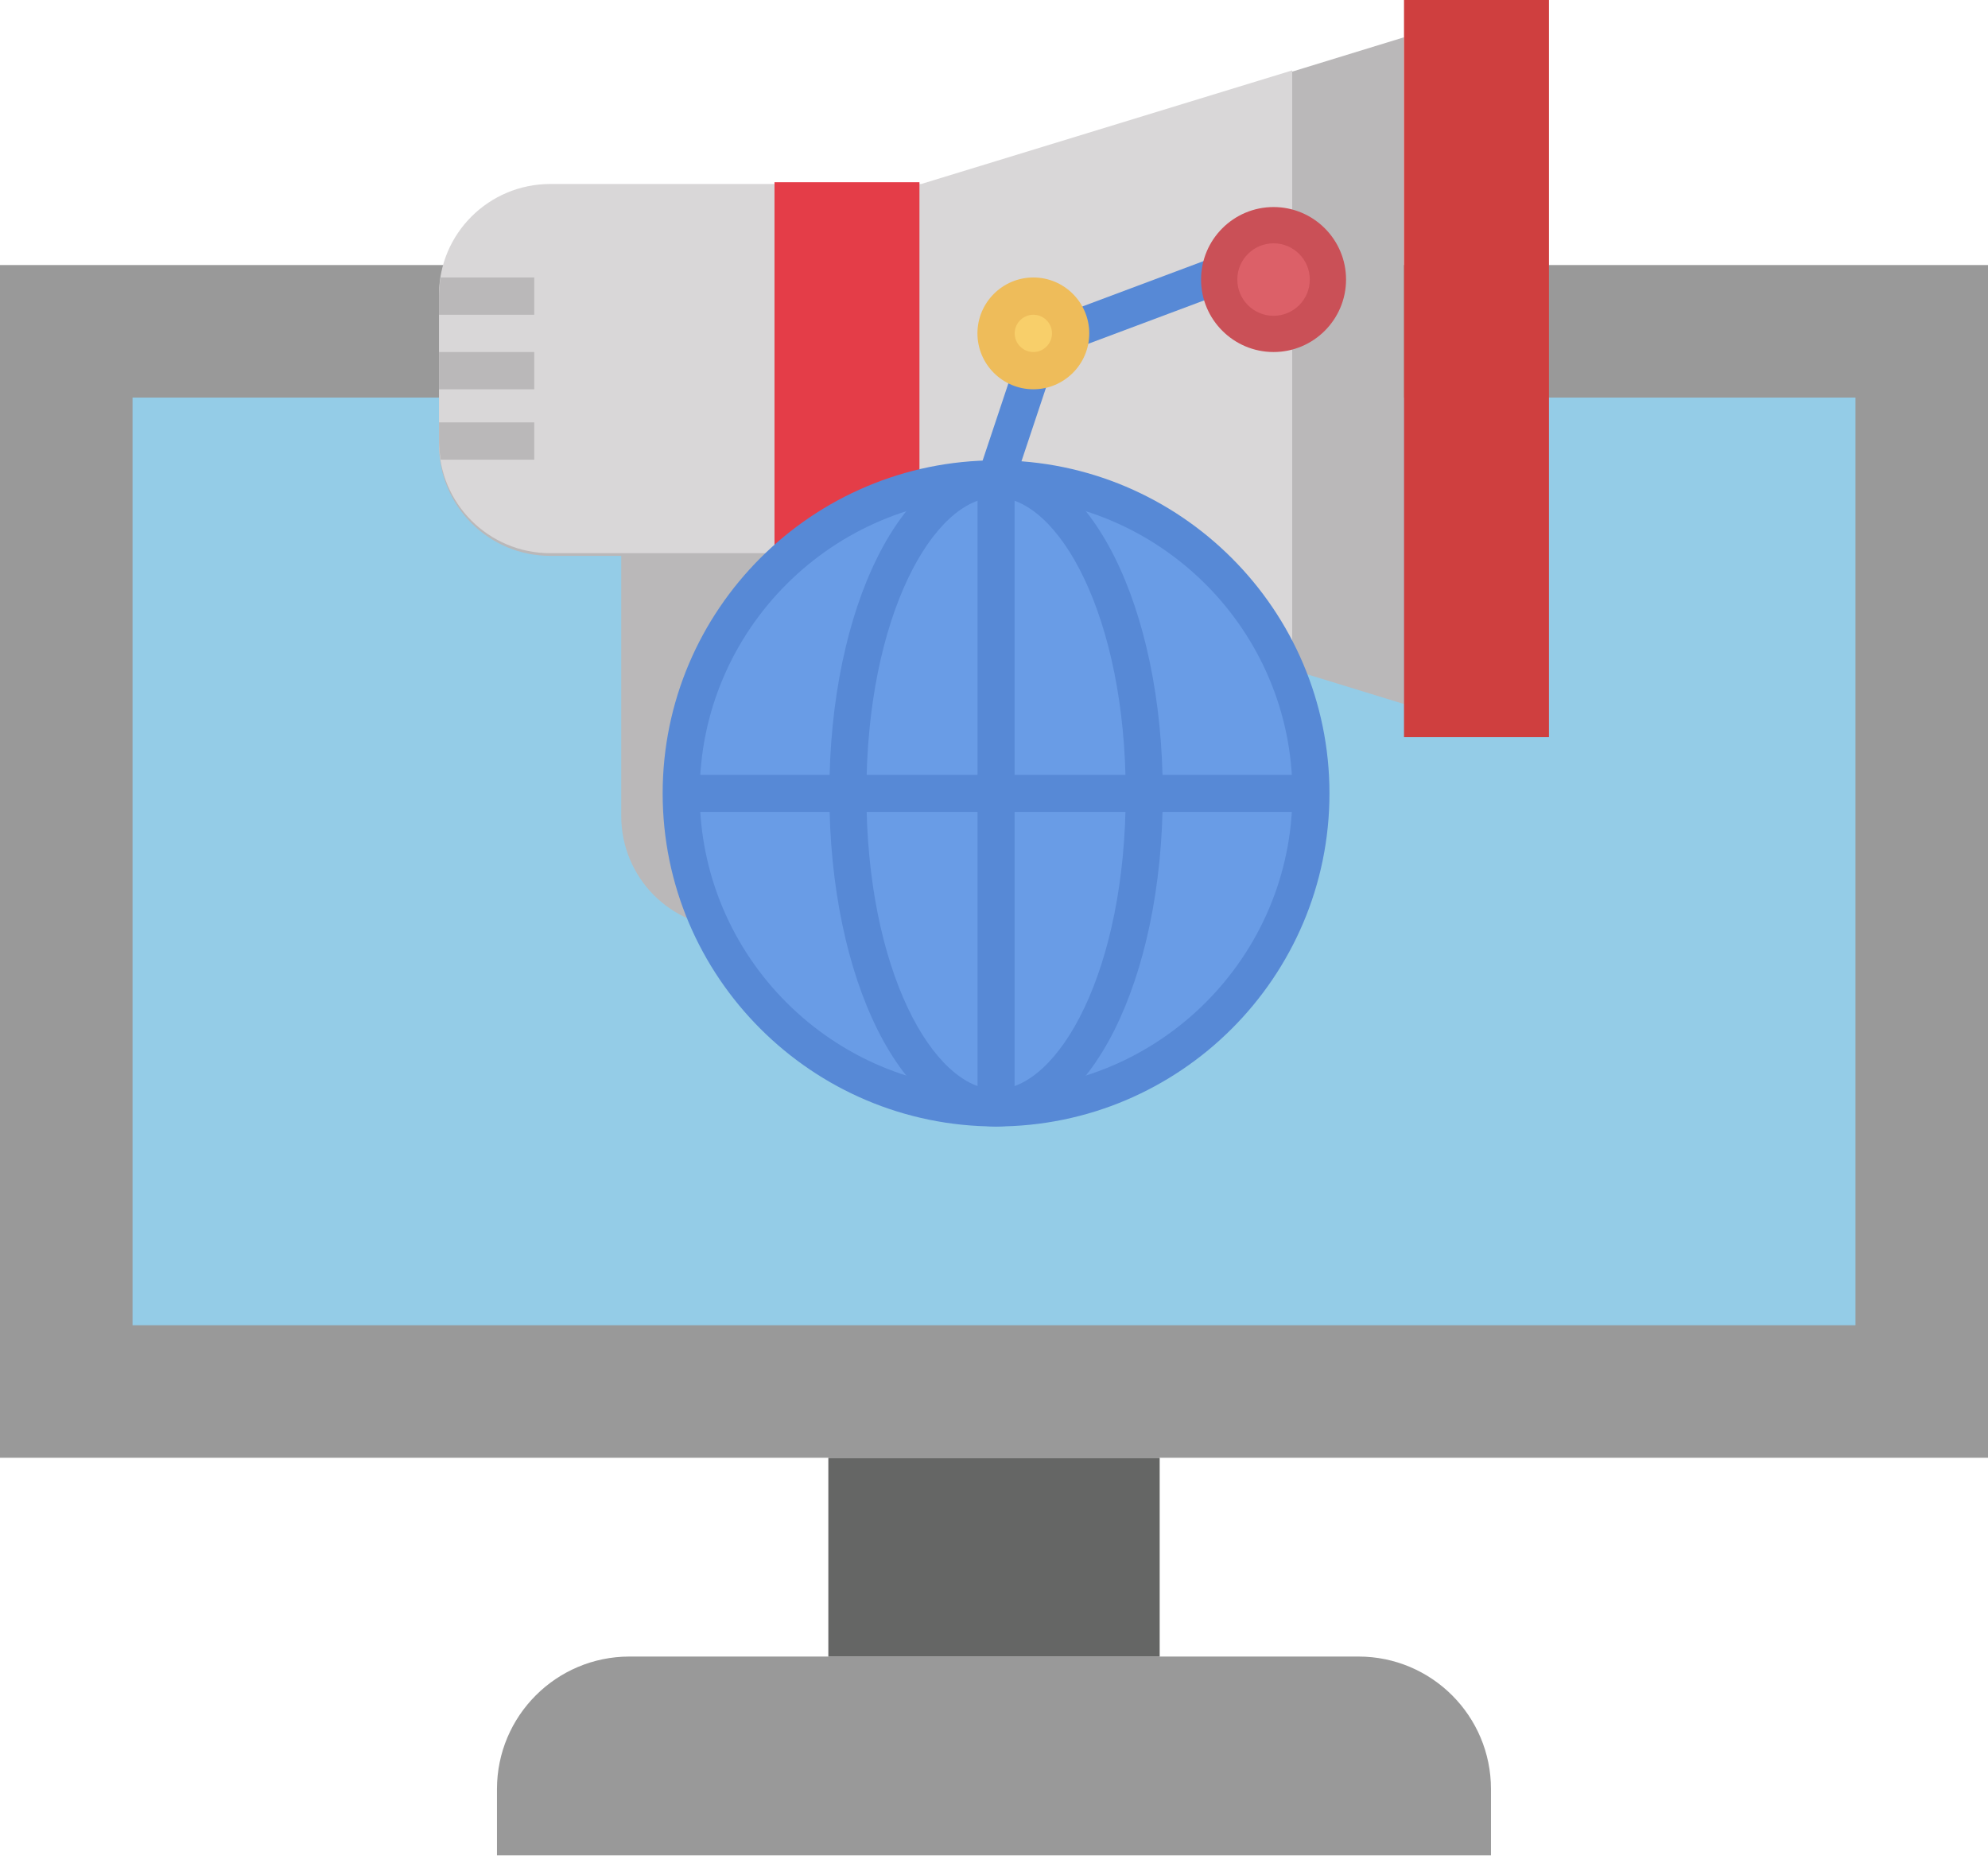 <svg height="77" viewBox="0 0 82 77" width="82" xmlns="http://www.w3.org/2000/svg"><g fill="none" fill-rule="evenodd"><path d="m56.033 68.333h-30.067c-3.019 0-5.467 2.448-5.467 5.467v2.733h41v-2.733c0-3.019-2.448-5.467-5.467-5.467z" fill="#999"/><path d="m34.167 60.133h13.667v8.2h-13.667z" fill="#656665"/><path d="m13.667 10.933h-13.667v49.2h82v-49.2h-13.667" fill="#999"/><path d="m13.667 16.4h-8.2v38.267h71.067v-38.267h-8.2" fill="#94cce7"/><g transform="translate(18.108)"><path d="m15.887 38.267h-3.805c-2.522 0-4.566-2.065-4.566-4.612v-10.762h8.371z" fill="#bab8b9"/><path d="m39.804 29.042-19.902-6.112h-15.309c-2.537 0-4.593-2.052-4.593-4.584v-6.112c0-2.532 2.056-4.584 4.593-4.584h15.309l19.902-6.112" fill="#bab8b9"/><path d="m35.192 27.504v-24.6l-15.301 4.686h-15.301c-2.535 0-4.59 2.045-4.59 4.569v6.091c0 2.523 2.055 4.569 4.59 4.569h15.301z" fill="#d9d7d8"/><path d="m13.838 7.517h5.979v15.375h-5.979z" fill="#e43d48"/><path d="m39.804 0h5.979v30.408h-5.979z" fill="#cf3f3f"/><path d="m35.875 32.8c0 7.17-5.813 12.983-12.983 12.983-7.17 0-12.983-5.813-12.983-12.983s5.813-12.983 12.983-12.983c7.17 0 12.983 5.813 12.983 12.983z" fill="#699ce6"/><path d="m25.967 13.667c0 .849-.688 1.538-1.538 1.538-.849 0-1.538-.688-1.538-1.538 0-.849.688-1.538 1.538-1.538.849 0 1.538.688 1.538 1.538z" fill="#f8cf6a"/><path d="m36.729 11.36c0 1.274-1.033 2.306-2.306 2.306-1.274 0-2.306-1.033-2.306-2.306 0-1.274 1.033-2.306 2.306-2.306 1.274 0 2.306 1.033 2.306 2.306z" fill="#dc6068"/><g fill="#bab8b9"><path d="m0 14.521h3.929v1.538h-3.929z"/><path d="m3.929 11.446h-3.859c-.043.251-.071.507-.071.769v.769h3.929z"/><path d="m3.929 18.962v-1.538h-3.929v.769c0 .262.028.518.071.769z"/></g><g fill="#5789d6" transform="translate(9.225 10.592)"><path d="m13.752 35.875c-7.583 0-13.752-6.164-13.752-13.739 0-7.576 6.169-13.739 13.752-13.739 7.583 0 13.752 6.164 13.752 13.739 0 7.576-6.169 13.739-13.752 13.739zm0-25.952c-6.74 0-12.224 5.479-12.224 12.213s5.484 12.213 12.224 12.213c6.74 0 12.224-5.479 12.224-12.213s-5.484-12.213-12.224-12.213z" fill-rule="nonzero"/><path d="m13.752 35.875c-3.856 0-6.876-6.034-6.876-13.739s3.02-13.739 6.876-13.739c3.856 0 6.876 6.034 6.876 13.739s-3.02 13.739-6.876 13.739zm0-25.952c-2.582 0-5.348 4.908-5.348 12.213s2.766 12.213 5.348 12.213c2.582 0 5.348-4.908 5.348-12.213s-2.766-12.213-5.348-12.213z" fill-rule="nonzero"/><path d="m14.516 35.112h-1.528v-25.952c0-.082.013-.163.039-.241l1.528-4.58 1.45.483-1.488 4.462z"/><path d="m.764 21.372h25.976v1.527h-25.976z"/><path d="m16.54 2.339 6.113-2.289.536 1.429-6.112 2.289z"/></g><path d="m24.515 16.058c-1.271 0-2.306-1.035-2.306-2.306 0-1.271 1.035-2.306 2.306-2.306 1.271 0 2.306 1.035 2.306 2.306 0 1.271-1.035 2.306-2.306 2.306zm0-3.075c-.423 0-.769.345-.769.769s.345.769.769.769.769-.345.769-.769-.345-.769-.769-.769z" fill="#eebc5a" fill-rule="nonzero"/><path d="m34.423 14.521c-1.649 0-2.99-1.341-2.99-2.99 0-1.649 1.341-2.99 2.99-2.99 1.649 0 2.99 1.341 2.99 2.99 0 1.649-1.341 2.99-2.99 2.99zm0-4.484c-.824 0-1.495.67-1.495 1.495s.67 1.495 1.495 1.495c.824 0 1.495-.67 1.495-1.495s-.67-1.495-1.495-1.495z" fill="#ca5057" fill-rule="nonzero"/></g></g></svg>